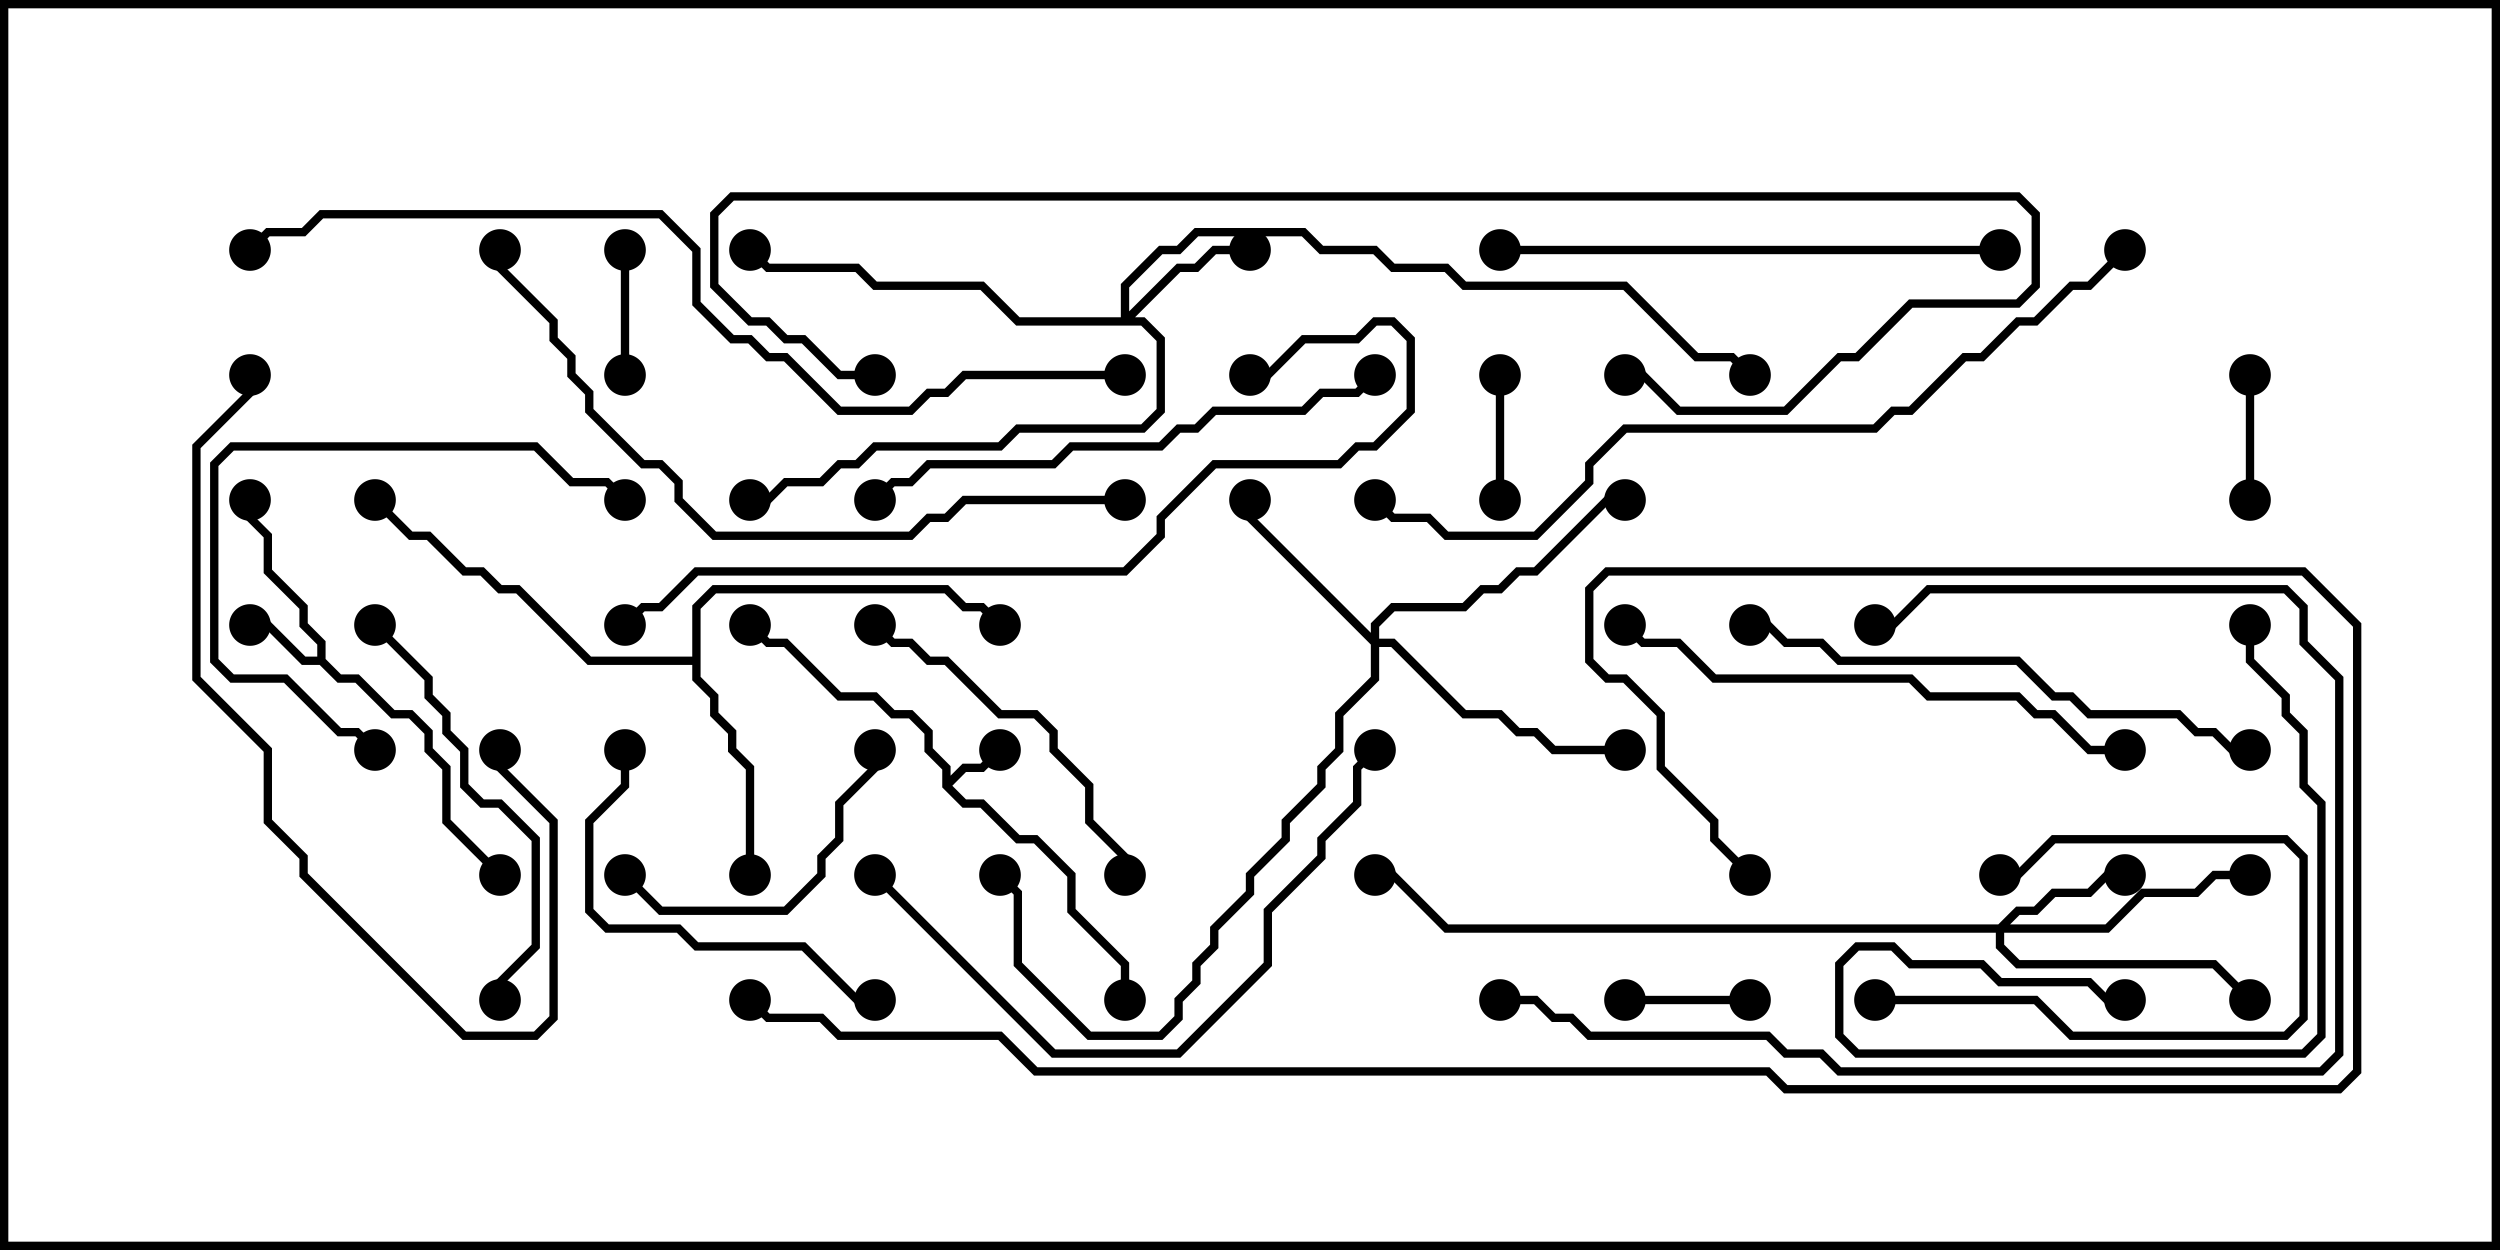<svg version="1.1" width="30" height="15" xmlns="http://www.w3.org/2000/svg"><path d="M11.307,9.449L11.307,9.235L11.093,9.021L11.093,8.806L10.908,8.621L10.694,8.621L10.479,8.407L10.051,8.407L9.408,7.764L9.194,7.764L8.965,7.535L9.035,7.465L9.235,7.664L9.449,7.664L10.092,8.307L10.521,8.307L10.735,8.521L10.949,8.521L11.193,8.765L11.193,8.979L11.407,9.194L11.407,9.308L11.551,9.164L11.765,9.164L11.965,8.965L12.035,9.035L11.806,9.264L11.592,9.264L11.428,9.429L11.592,9.593L11.806,9.593L12.235,10.021L12.449,10.021L12.907,10.479L12.907,10.908L13.55,11.551L13.55,12L13.45,12L13.45,11.592L12.807,10.949L12.807,10.521L12.408,10.121L12.194,10.121L11.765,9.693L11.551,9.693z" stroke="none"/><path d="M3.807,7.879L3.807,7.735L3.593,7.521L3.593,7.306L3.164,6.878L3.164,6.449L2.95,6.235L2.95,6L3.05,6L3.05,6.194L3.264,6.408L3.264,6.836L3.693,7.265L3.693,7.479L3.907,7.694L3.907,7.908L4.092,8.093L4.306,8.093L4.735,8.521L4.949,8.521L5.193,8.765L5.193,8.979L5.407,9.194L5.407,9.836L6.035,10.465L5.965,10.535L5.307,9.878L5.307,9.235L5.093,9.021L5.093,8.806L4.908,8.621L4.694,8.621L4.265,8.193L4.051,8.193L3.836,7.979L3.622,7.979L3.194,7.55L3,7.55L3,7.45L3.235,7.45L3.664,7.879z" stroke="none"/><path d="M8.307,7.879L8.307,7.265L8.551,7.021L11.378,7.021L11.592,7.236L11.806,7.236L12.035,7.465L11.965,7.535L11.765,7.336L11.551,7.336L11.336,7.121L8.592,7.121L8.407,7.306L8.407,8.122L8.621,8.336L8.621,8.551L8.836,8.765L8.836,8.979L9.05,9.194L9.05,10.5L8.95,10.5L8.95,9.235L8.736,9.021L8.736,8.806L8.521,8.592L8.521,8.378L8.307,8.164L8.307,7.979L7.051,7.979L6.194,7.121L5.979,7.121L5.765,6.907L5.551,6.907L5.122,6.479L4.908,6.479L4.465,6.035L4.535,5.965L4.949,6.379L5.164,6.379L5.592,6.807L5.806,6.807L6.021,7.021L6.235,7.021L7.092,7.879z" stroke="none"/><path d="M23.979,11.093L24.194,10.879L24.408,10.879L24.622,10.664L25.051,10.664L25.265,10.45L25.5,10.45L25.5,10.55L25.306,10.55L25.092,10.764L24.664,10.764L24.449,10.979L24.235,10.979L24.121,11.093L25.265,11.093L25.694,10.664L26.336,10.664L26.551,10.45L27,10.45L27,10.55L26.592,10.55L26.378,10.764L25.735,10.764L25.306,11.193L24.05,11.193L24.05,11.336L24.235,11.521L26.592,11.521L27.035,11.965L26.965,12.035L26.551,11.621L24.194,11.621L23.95,11.378L23.95,11.193L17.336,11.193L16.694,10.55L16.5,10.55L16.5,10.45L16.735,10.45L17.378,11.093z" stroke="none"/><path d="M13.45,3.807L13.45,3.408L13.908,2.95L14.122,2.95L14.336,2.736L15.664,2.736L15.878,2.95L16.521,2.95L16.735,3.164L17.378,3.164L17.592,3.379L19.521,3.379L20.378,4.236L20.806,4.236L21.035,4.465L20.965,4.535L20.765,4.336L20.336,4.336L19.479,3.479L17.551,3.479L17.336,3.264L16.694,3.264L16.479,3.05L15.836,3.05L15.622,2.836L14.378,2.836L14.164,3.05L13.949,3.05L13.55,3.449L13.55,3.736L14.122,3.164L14.336,3.164L14.551,2.95L15,2.95L15,3.05L14.592,3.05L14.378,3.264L14.164,3.264L13.621,3.807L13.735,3.807L13.979,4.051L13.979,4.949L13.735,5.193L12.235,5.193L12.021,5.407L10.521,5.407L10.306,5.621L10.092,5.621L9.878,5.836L9.449,5.836L9.235,6.05L9,6.05L9,5.95L9.194,5.95L9.408,5.736L9.836,5.736L10.051,5.521L10.265,5.521L10.479,5.307L11.979,5.307L12.194,5.093L13.694,5.093L13.879,4.908L13.879,4.092L13.694,3.907L12.194,3.907L11.765,3.479L10.479,3.479L10.265,3.264L9.194,3.264L8.965,3.035L9.035,2.965L9.235,3.164L10.306,3.164L10.521,3.379L11.806,3.379L12.235,3.807z" stroke="none"/><path d="M16.45,7.594L16.45,7.479L16.694,7.236L17.551,7.236L17.765,7.021L17.979,7.021L18.194,6.807L18.408,6.807L19.265,5.95L19.5,5.95L19.5,6.05L19.306,6.05L18.449,6.907L18.235,6.907L18.021,7.121L17.806,7.121L17.592,7.336L16.735,7.336L16.55,7.521L16.55,7.664L16.735,7.664L17.592,8.521L18.021,8.521L18.235,8.736L18.449,8.736L18.664,8.95L19.5,8.95L19.5,9.05L18.622,9.05L18.408,8.836L18.194,8.836L17.979,8.621L17.551,8.621L16.694,7.764L16.55,7.764L16.55,8.164L16.121,8.592L16.121,9.021L15.907,9.235L15.907,9.449L15.479,9.878L15.479,10.092L15.05,10.521L15.05,10.735L14.621,11.164L14.621,11.378L14.407,11.592L14.407,11.806L14.193,12.021L14.193,12.235L13.949,12.479L13.051,12.479L12.164,11.592L12.164,10.735L11.965,10.535L12.035,10.465L12.264,10.694L12.264,11.551L13.092,12.379L13.908,12.379L14.093,12.194L14.093,11.979L14.307,11.765L14.307,11.551L14.521,11.336L14.521,11.122L14.95,10.694L14.95,10.479L15.379,10.051L15.379,9.836L15.807,9.408L15.807,9.194L16.021,8.979L16.021,8.551L16.45,8.122L16.45,7.735L14.95,6.235L14.95,6L15.05,6L15.05,6.194z" stroke="none"/><path d="M21,11.95L21,12.05L19.5,12.05L19.5,11.95z" stroke="none"/><path d="M26.95,4.5L27.05,4.5L27.05,6L26.95,6z" stroke="none"/><path d="M18.05,6L17.95,6L17.95,4.5L18.05,4.5z" stroke="none"/><path d="M7.45,3L7.55,3L7.55,4.5L7.45,4.5z" stroke="none"/><path d="M22.5,12.05L22.5,11.95L24.449,11.95L24.878,12.379L27.408,12.379L27.593,12.194L27.593,10.306L27.408,10.121L24.664,10.121L24.235,10.55L24,10.55L24,10.45L24.194,10.45L24.622,10.021L27.449,10.021L27.693,10.265L27.693,12.235L27.449,12.479L24.836,12.479L24.408,12.05z" stroke="none"/><path d="M7.465,10.535L7.535,10.465L7.949,10.879L9.408,10.879L9.807,10.479L9.807,10.265L10.021,10.051L10.021,9.622L10.45,9.194L10.45,9L10.55,9L10.55,9.235L10.121,9.664L10.121,10.092L9.907,10.306L9.907,10.521L9.449,10.979L7.908,10.979z" stroke="none"/><path d="M7.45,9L7.55,9L7.55,9.449L7.121,9.878L7.121,10.908L7.306,11.093L8.164,11.093L8.378,11.307L9.664,11.307L10.306,11.95L10.5,11.95L10.5,12.05L10.265,12.05L9.622,11.407L8.336,11.407L8.122,11.193L7.265,11.193L7.021,10.949L7.021,9.836L7.45,9.408z" stroke="none"/><path d="M4.535,8.965L4.465,9.035L4.265,8.836L4.051,8.836L3.408,8.193L2.765,8.193L2.521,7.949L2.521,5.551L2.765,5.307L6.449,5.307L6.878,5.736L7.306,5.736L7.535,5.965L7.465,6.035L7.265,5.836L6.836,5.836L6.408,5.407L2.806,5.407L2.621,5.592L2.621,7.908L2.806,8.093L3.449,8.093L4.092,8.736L4.306,8.736z" stroke="none"/><path d="M13.55,10.5L13.45,10.5L13.45,10.306L13.021,9.878L13.021,9.449L12.593,9.021L12.593,8.806L12.408,8.621L11.979,8.621L11.336,7.979L11.122,7.979L10.908,7.764L10.694,7.764L10.465,7.535L10.535,7.465L10.735,7.664L10.949,7.664L11.164,7.879L11.378,7.879L12.021,8.521L12.449,8.521L12.693,8.765L12.693,8.979L13.121,9.408L13.121,9.836L13.55,10.265z" stroke="none"/><path d="M26.95,7.5L27.05,7.5L27.05,7.908L27.479,8.336L27.479,8.551L27.693,8.765L27.693,9.408L27.907,9.622L27.907,12.449L27.664,12.693L22.265,12.693L22.021,12.449L22.021,11.551L22.265,11.307L22.735,11.307L22.949,11.521L23.806,11.521L24.021,11.736L25.092,11.736L25.306,11.95L25.5,11.95L25.5,12.05L25.265,12.05L25.051,11.836L23.979,11.836L23.765,11.621L22.908,11.621L22.694,11.407L22.306,11.407L22.121,11.592L22.121,12.408L22.306,12.593L27.622,12.593L27.807,12.408L27.807,9.664L27.593,9.449L27.593,8.806L27.379,8.592L27.379,8.378L26.95,7.949z" stroke="none"/><path d="M4.465,7.535L4.535,7.465L5.193,8.122L5.193,8.336L5.407,8.551L5.407,8.765L5.621,8.979L5.621,9.408L5.806,9.593L6.021,9.593L6.479,10.051L6.479,11.378L6.05,11.806L6.05,12L5.95,12L5.95,11.765L6.379,11.336L6.379,10.092L5.979,9.693L5.765,9.693L5.521,9.449L5.521,9.021L5.307,8.806L5.307,8.592L5.093,8.378L5.093,8.164z" stroke="none"/><path d="M2.95,4.5L3.05,4.5L3.05,4.735L2.407,5.378L2.407,8.122L3.264,8.979L3.264,9.836L3.693,10.265L3.693,10.479L5.592,12.379L6.408,12.379L6.593,12.194L6.593,9.878L5.95,9.235L5.95,9L6.05,9L6.05,9.194L6.693,9.836L6.693,12.235L6.449,12.479L5.551,12.479L3.593,10.521L3.593,10.306L3.164,9.878L3.164,9.021L2.307,8.164L2.307,5.336L2.95,4.694z" stroke="none"/><path d="M18,3.05L18,2.95L24,2.95L24,3.05z" stroke="none"/><path d="M10.465,10.535L10.535,10.465L12.664,12.593L14.122,12.593L15.164,11.551L15.164,10.908L15.807,10.265L15.807,10.051L16.236,9.622L16.236,9.194L16.465,8.965L16.535,9.035L16.336,9.235L16.336,9.664L15.907,10.092L15.907,10.306L15.264,10.949L15.264,11.592L14.164,12.693L12.622,12.693z" stroke="none"/><path d="M25.5,8.95L25.5,9.05L25.051,9.05L24.622,8.621L24.408,8.621L24.194,8.407L23.122,8.407L22.908,8.193L20.551,8.193L20.122,7.764L19.694,7.764L19.465,7.535L19.535,7.465L19.735,7.664L20.164,7.664L20.592,8.093L22.949,8.093L23.164,8.307L24.235,8.307L24.449,8.521L24.664,8.521L25.092,8.95z" stroke="none"/><path d="M10.535,6.035L10.465,5.965L10.694,5.736L10.908,5.736L11.122,5.521L12.622,5.521L12.836,5.307L13.908,5.307L14.122,5.093L14.336,5.093L14.551,4.879L15.622,4.879L15.836,4.664L16.265,4.664L16.465,4.465L16.535,4.535L16.306,4.764L15.878,4.764L15.664,4.979L14.592,4.979L14.378,5.193L14.164,5.193L13.949,5.407L12.878,5.407L12.664,5.621L11.164,5.621L10.949,5.836L10.735,5.836z" stroke="none"/><path d="M21,7.55L21,7.45L21.235,7.45L21.449,7.664L21.878,7.664L22.092,7.879L24.235,7.879L24.664,8.307L24.878,8.307L25.092,8.521L26.164,8.521L26.378,8.736L26.592,8.736L26.806,8.95L27,8.95L27,9.05L26.765,9.05L26.551,8.836L26.336,8.836L26.122,8.621L25.051,8.621L24.836,8.407L24.622,8.407L24.194,7.979L22.051,7.979L21.836,7.764L21.408,7.764L21.194,7.55z" stroke="none"/><path d="M18,12.05L18,11.95L18.449,11.95L18.664,12.164L18.878,12.164L19.092,12.379L21.235,12.379L21.449,12.593L21.878,12.593L22.092,12.807L27.836,12.807L28.021,12.622L28.021,8.164L27.593,7.735L27.593,7.306L27.408,7.121L23.164,7.121L22.735,7.55L22.5,7.55L22.5,7.45L22.694,7.45L23.122,7.021L27.449,7.021L27.693,7.265L27.693,7.694L28.121,8.122L28.121,12.664L27.878,12.907L22.051,12.907L21.836,12.693L21.408,12.693L21.194,12.479L19.051,12.479L18.836,12.264L18.622,12.264L18.408,12.05z" stroke="none"/><path d="M13.5,5.95L13.5,6.05L11.592,6.05L11.378,6.264L11.164,6.264L10.949,6.479L8.551,6.479L8.093,6.021L8.093,5.806L7.908,5.621L7.694,5.621L7.021,4.949L7.021,4.735L6.807,4.521L6.807,4.306L6.593,4.092L6.593,3.878L5.95,3.235L5.95,3L6.05,3L6.05,3.194L6.693,3.836L6.693,4.051L6.907,4.265L6.907,4.479L7.121,4.694L7.121,4.908L7.735,5.521L7.949,5.521L8.193,5.765L8.193,5.979L8.592,6.379L10.908,6.379L11.122,6.164L11.336,6.164L11.551,5.95z" stroke="none"/><path d="M7.535,7.535L7.465,7.465L7.694,7.236L7.908,7.236L8.336,6.807L13.479,6.807L13.879,6.408L13.879,6.194L14.551,5.521L16.051,5.521L16.265,5.307L16.479,5.307L16.879,4.908L16.879,4.092L16.694,3.907L16.521,3.907L16.306,4.121L15.664,4.121L15.235,4.55L15,4.55L15,4.45L15.194,4.45L15.622,4.021L16.265,4.021L16.479,3.807L16.735,3.807L16.979,4.051L16.979,4.949L16.521,5.407L16.306,5.407L16.092,5.621L14.592,5.621L13.979,6.235L13.979,6.449L13.521,6.907L8.378,6.907L7.949,7.336L7.735,7.336z" stroke="none"/><path d="M10.5,4.45L10.5,4.55L10.051,4.55L9.622,4.121L9.408,4.121L9.194,3.907L8.979,3.907L8.521,3.449L8.521,2.551L8.765,2.307L24.235,2.307L24.479,2.551L24.479,3.449L24.235,3.693L22.949,3.693L22.306,4.336L22.092,4.336L21.449,4.979L20.122,4.979L19.694,4.55L19.5,4.55L19.5,4.45L19.735,4.45L20.164,4.879L21.408,4.879L22.051,4.236L22.265,4.236L22.908,3.593L24.194,3.593L24.379,3.408L24.379,2.592L24.194,2.407L8.806,2.407L8.621,2.592L8.621,3.408L9.021,3.807L9.235,3.807L9.449,4.021L9.664,4.021L10.092,4.45z" stroke="none"/><path d="M25.465,2.965L25.535,3.035L25.092,3.479L24.878,3.479L24.449,3.907L24.235,3.907L23.806,4.336L23.592,4.336L22.949,4.979L22.735,4.979L22.521,5.193L19.521,5.193L19.121,5.592L19.121,5.806L18.449,6.479L17.336,6.479L17.122,6.264L16.694,6.264L16.465,6.035L16.535,5.965L16.735,6.164L17.164,6.164L17.378,6.379L18.408,6.379L19.021,5.765L19.021,5.551L19.479,5.093L22.479,5.093L22.694,4.879L22.908,4.879L23.551,4.236L23.765,4.236L24.194,3.807L24.408,3.807L24.836,3.379L25.051,3.379z" stroke="none"/><path d="M13.5,4.45L13.5,4.55L11.592,4.55L11.378,4.764L11.164,4.764L10.949,4.979L10.051,4.979L9.408,4.336L9.194,4.336L8.979,4.121L8.765,4.121L8.307,3.664L8.307,3.021L7.908,2.621L3.878,2.621L3.664,2.836L3.235,2.836L3.035,3.035L2.965,2.965L3.194,2.736L3.622,2.736L3.836,2.521L7.949,2.521L8.407,2.979L8.407,3.622L8.806,4.021L9.021,4.021L9.235,4.236L9.449,4.236L10.092,4.879L10.908,4.879L11.122,4.664L11.336,4.664L11.551,4.45z" stroke="none"/><path d="M8.965,12.035L9.035,11.965L9.235,12.164L9.878,12.164L10.092,12.379L12.021,12.379L12.449,12.807L21.235,12.807L21.449,13.021L28.051,13.021L28.236,12.836L28.236,7.521L27.622,6.907L19.306,6.907L19.121,7.092L19.121,7.908L19.306,8.093L19.521,8.093L19.979,8.551L19.979,9.194L20.621,9.836L20.621,10.051L21.035,10.465L20.965,10.535L20.521,10.092L20.521,9.878L19.879,9.235L19.879,8.592L19.479,8.193L19.265,8.193L19.021,7.949L19.021,7.051L19.265,6.807L27.664,6.807L28.336,7.479L28.336,12.878L28.092,13.121L21.408,13.121L21.194,12.907L12.408,12.907L11.979,12.479L10.051,12.479L9.836,12.264L9.194,12.264z" stroke="none"/><circle cx="12" cy="9" r="0.25" stroke-width="0" fill="#000" /><circle cx="9" cy="7.5" r="0.25" stroke-width="0" fill="#000" /><circle cx="13.5" cy="12" r="0.25" stroke-width="0" fill="#000" /><circle cx="3" cy="7.5" r="0.25" stroke-width="0" fill="#000" /><circle cx="3" cy="6" r="0.25" stroke-width="0" fill="#000" /><circle cx="6" cy="10.5" r="0.25" stroke-width="0" fill="#000" /><circle cx="9" cy="10.5" r="0.25" stroke-width="0" fill="#000" /><circle cx="12" cy="7.5" r="0.25" stroke-width="0" fill="#000" /><circle cx="4.5" cy="6" r="0.25" stroke-width="0" fill="#000" /><circle cx="25.5" cy="10.5" r="0.25" stroke-width="0" fill="#000" /><circle cx="27" cy="10.5" r="0.25" stroke-width="0" fill="#000" /><circle cx="27" cy="12" r="0.25" stroke-width="0" fill="#000" /><circle cx="16.5" cy="10.5" r="0.25" stroke-width="0" fill="#000" /><circle cx="15" cy="3" r="0.25" stroke-width="0" fill="#000" /><circle cx="9" cy="3" r="0.25" stroke-width="0" fill="#000" /><circle cx="9" cy="6" r="0.25" stroke-width="0" fill="#000" /><circle cx="21" cy="4.5" r="0.25" stroke-width="0" fill="#000" /><circle cx="15" cy="6" r="0.25" stroke-width="0" fill="#000" /><circle cx="19.5" cy="9" r="0.25" stroke-width="0" fill="#000" /><circle cx="19.5" cy="6" r="0.25" stroke-width="0" fill="#000" /><circle cx="12" cy="10.5" r="0.25" stroke-width="0" fill="#000" /><circle cx="21" cy="12" r="0.25" stroke-width="0" fill="#000" /><circle cx="19.5" cy="12" r="0.25" stroke-width="0" fill="#000" /><circle cx="27" cy="4.5" r="0.25" stroke-width="0" fill="#000" /><circle cx="27" cy="6" r="0.25" stroke-width="0" fill="#000" /><circle cx="18" cy="6" r="0.25" stroke-width="0" fill="#000" /><circle cx="18" cy="4.5" r="0.25" stroke-width="0" fill="#000" /><circle cx="7.5" cy="3" r="0.25" stroke-width="0" fill="#000" /><circle cx="7.5" cy="4.5" r="0.25" stroke-width="0" fill="#000" /><circle cx="22.5" cy="12" r="0.25" stroke-width="0" fill="#000" /><circle cx="24" cy="10.5" r="0.25" stroke-width="0" fill="#000" /><circle cx="7.5" cy="10.5" r="0.25" stroke-width="0" fill="#000" /><circle cx="10.5" cy="9" r="0.25" stroke-width="0" fill="#000" /><circle cx="7.5" cy="9" r="0.25" stroke-width="0" fill="#000" /><circle cx="10.5" cy="12" r="0.25" stroke-width="0" fill="#000" /><circle cx="4.5" cy="9" r="0.25" stroke-width="0" fill="#000" /><circle cx="7.5" cy="6" r="0.25" stroke-width="0" fill="#000" /><circle cx="13.5" cy="10.5" r="0.25" stroke-width="0" fill="#000" /><circle cx="10.5" cy="7.5" r="0.25" stroke-width="0" fill="#000" /><circle cx="27" cy="7.5" r="0.25" stroke-width="0" fill="#000" /><circle cx="25.5" cy="12" r="0.25" stroke-width="0" fill="#000" /><circle cx="4.5" cy="7.5" r="0.25" stroke-width="0" fill="#000" /><circle cx="6" cy="12" r="0.25" stroke-width="0" fill="#000" /><circle cx="3" cy="4.5" r="0.25" stroke-width="0" fill="#000" /><circle cx="6" cy="9" r="0.25" stroke-width="0" fill="#000" /><circle cx="18" cy="3" r="0.25" stroke-width="0" fill="#000" /><circle cx="24" cy="3" r="0.25" stroke-width="0" fill="#000" /><circle cx="10.5" cy="10.5" r="0.25" stroke-width="0" fill="#000" /><circle cx="16.5" cy="9" r="0.25" stroke-width="0" fill="#000" /><circle cx="25.5" cy="9" r="0.25" stroke-width="0" fill="#000" /><circle cx="19.5" cy="7.5" r="0.25" stroke-width="0" fill="#000" /><circle cx="10.5" cy="6" r="0.25" stroke-width="0" fill="#000" /><circle cx="16.5" cy="4.5" r="0.25" stroke-width="0" fill="#000" /><circle cx="21" cy="7.5" r="0.25" stroke-width="0" fill="#000" /><circle cx="27" cy="9" r="0.25" stroke-width="0" fill="#000" /><circle cx="18" cy="12" r="0.25" stroke-width="0" fill="#000" /><circle cx="22.5" cy="7.5" r="0.25" stroke-width="0" fill="#000" /><circle cx="13.5" cy="6" r="0.25" stroke-width="0" fill="#000" /><circle cx="6" cy="3" r="0.25" stroke-width="0" fill="#000" /><circle cx="7.5" cy="7.5" r="0.25" stroke-width="0" fill="#000" /><circle cx="15" cy="4.5" r="0.25" stroke-width="0" fill="#000" /><circle cx="10.5" cy="4.5" r="0.25" stroke-width="0" fill="#000" /><circle cx="19.5" cy="4.5" r="0.25" stroke-width="0" fill="#000" /><circle cx="25.5" cy="3" r="0.25" stroke-width="0" fill="#000" /><circle cx="16.5" cy="6" r="0.25" stroke-width="0" fill="#000" /><circle cx="13.5" cy="4.5" r="0.25" stroke-width="0" fill="#000" /><circle cx="3" cy="3" r="0.25" stroke-width="0" fill="#000" /><circle cx="9" cy="12" r="0.25" stroke-width="0" fill="#000" /><circle cx="21" cy="10.5" r="0.25" stroke-width="0" fill="#000" /><rect x="0" y="0" width="30" height="15" stroke-width="0.2" stroke="#000" fill="none" /></svg>